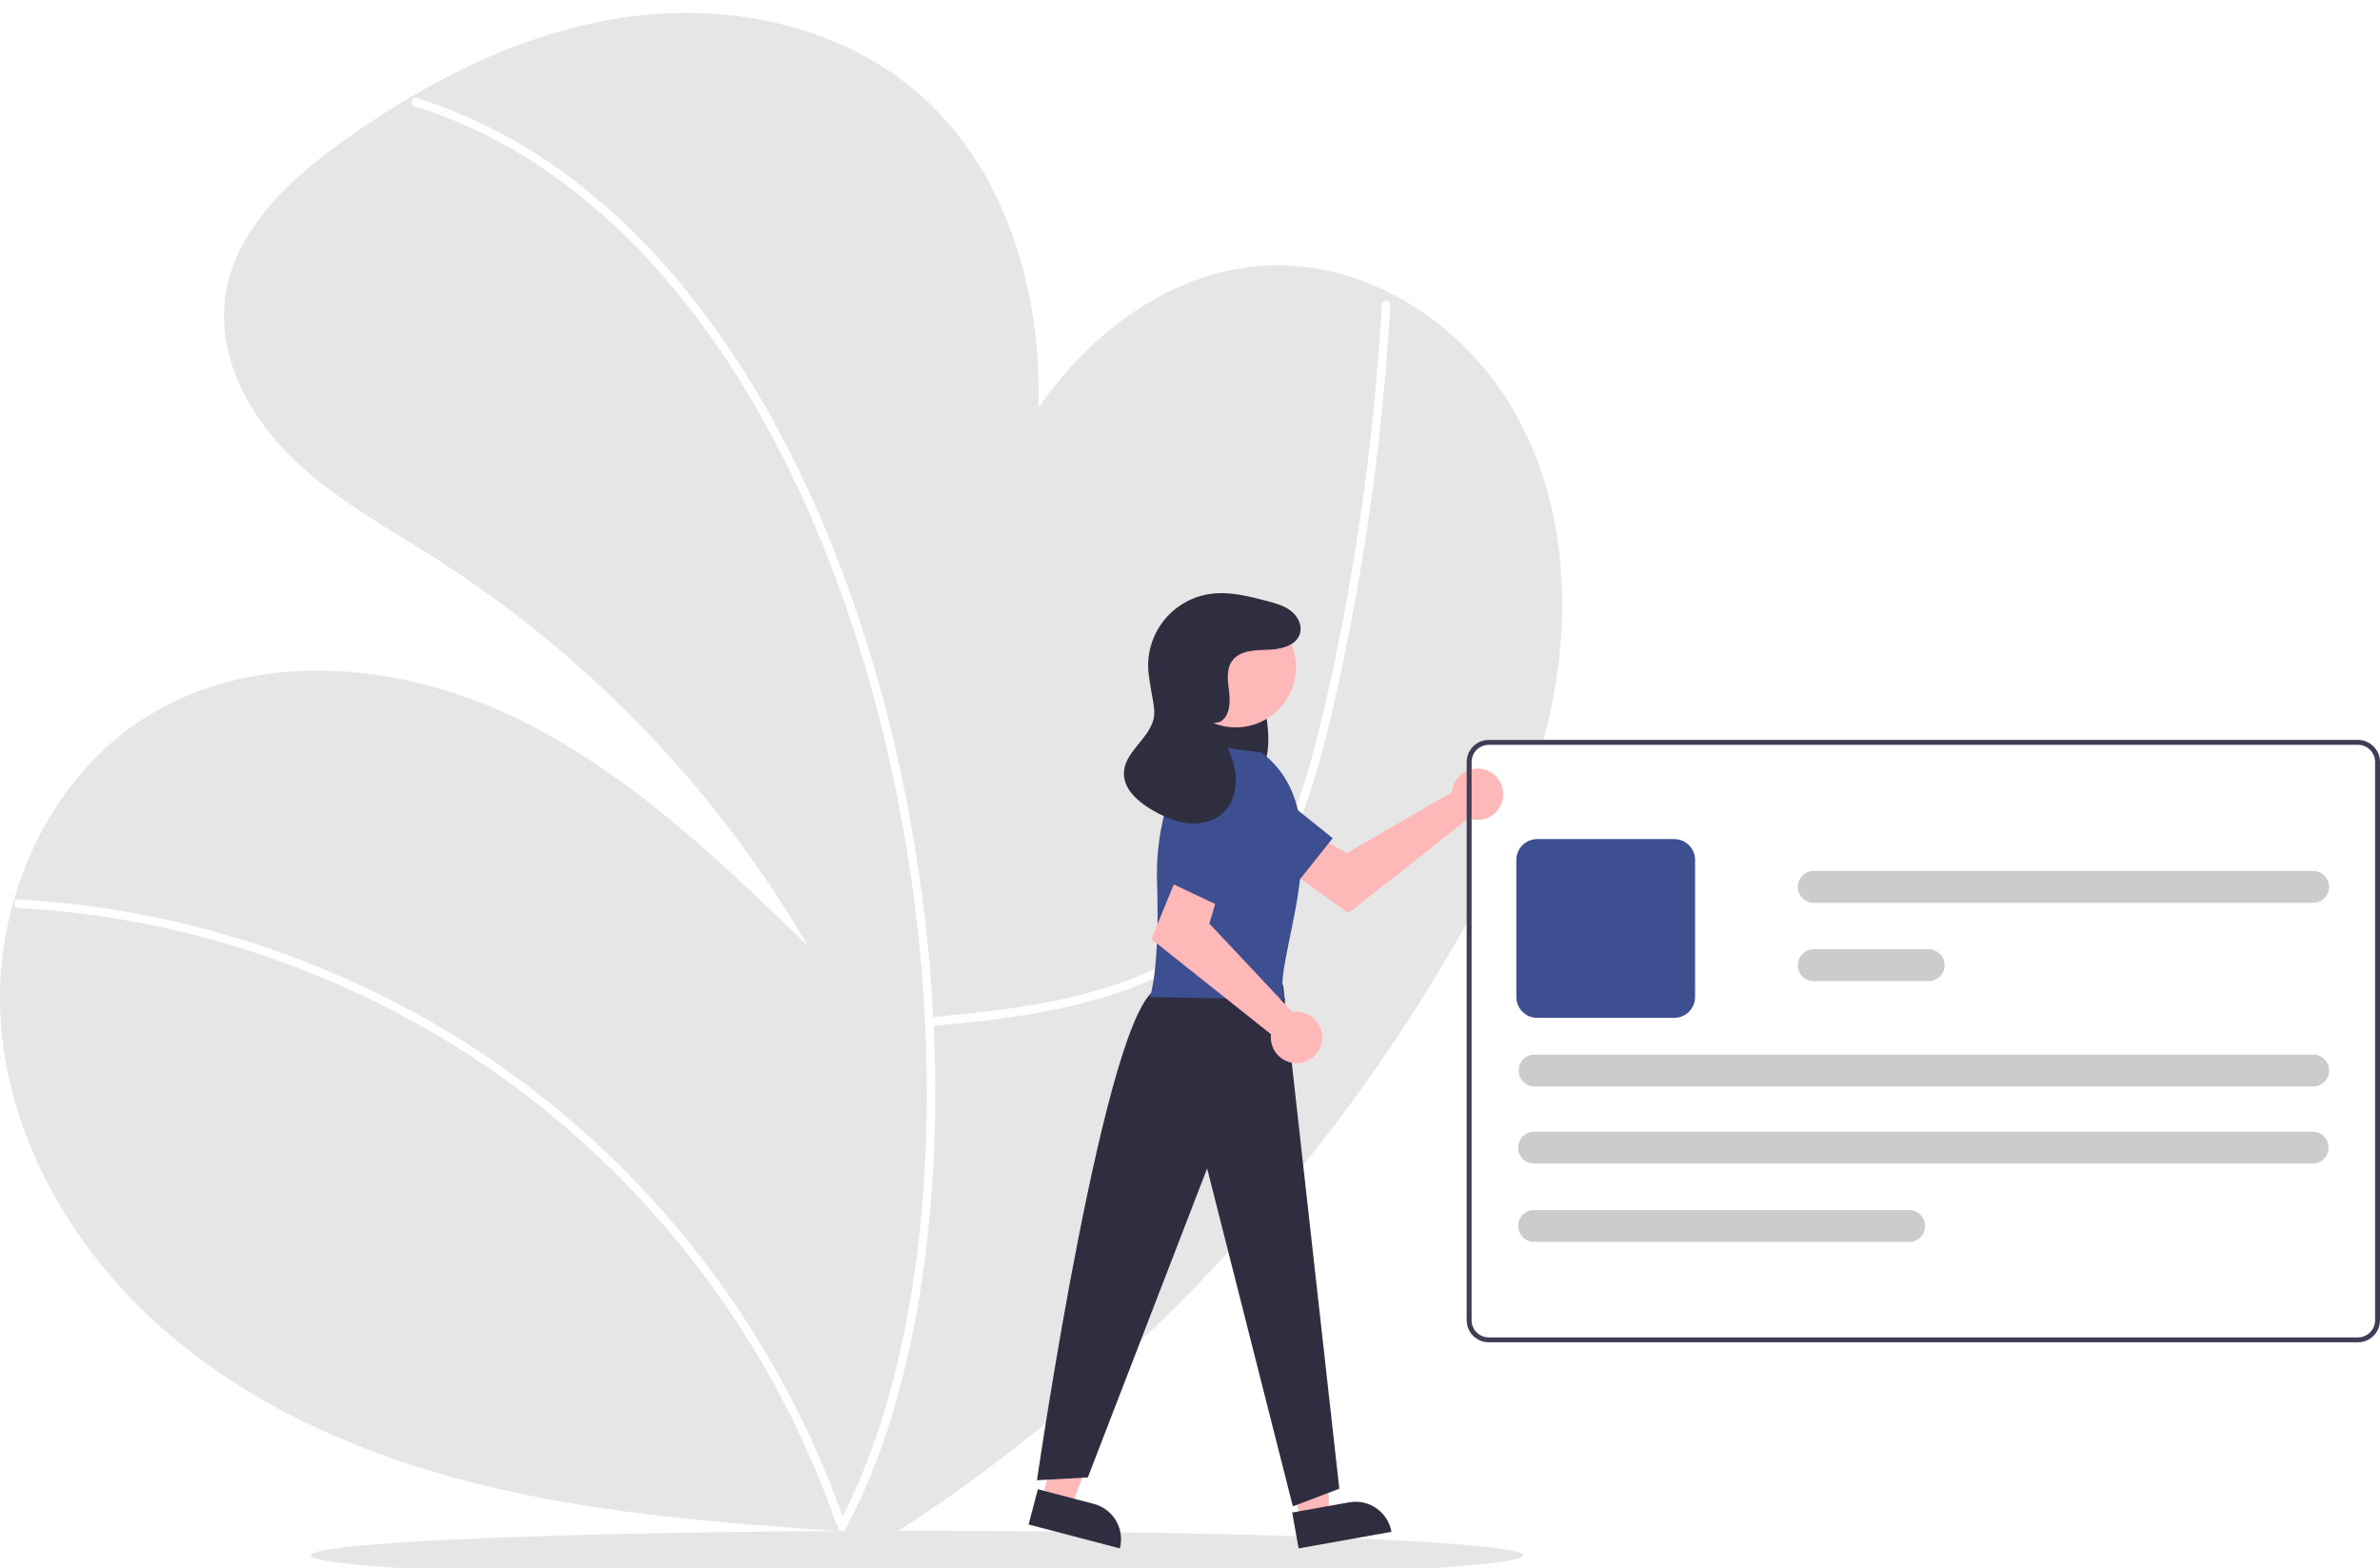 <svg width="736" height="485" viewBox="0 0 736 485" fill="none" xmlns="http://www.w3.org/2000/svg">
<g clip-path="url(#clip0)" filter="url(#filter0_i)">
<path d="M480.347 211.566C479.499 216.025 478.482 220.44 477.295 224.809C477.167 225.316 477.023 225.816 476.879 226.323H460.38C458.974 226.325 457.627 226.884 456.633 227.877C455.64 228.871 455.081 230.218 455.079 231.624V278.661C454.579 279.592 454.072 280.516 453.565 281.44C450.945 286.21 448.219 290.927 445.432 295.584C399.995 371.271 336.623 434.606 260.911 480L265.394 469.884C263.75 469.77 262.1 469.657 260.457 469.543C224.679 467.097 188.78 464.387 153.843 456.345C117.293 447.933 81.538 433.341 52.893 409.149C24.241 384.949 3.236 350.39 0.321 313C-0.651 300.15 0.648 287.229 4.16 274.829C10.876 250.963 25.551 229.488 46.722 216.783C79.978 196.83 123.358 200.897 158.416 217.494C193.467 234.085 221.999 261.548 249.856 288.535C221.73 240.303 182.569 199.427 135.587 169.261C120.019 159.296 103.497 150.422 90.261 137.512C77.033 124.609 67.272 106.519 69.612 88.188C72.27 67.395 89.299 51.615 106.359 39.447C113.174 34.586 120.208 29.974 127.462 25.734C147.929 13.74 170.07 4.691 193.452 1.337C225.126 -3.214 259.336 3.692 283.619 24.53C310.977 48.011 322.198 85.878 321.131 122.103C337.986 97.6 363.981 78.844 393.337 78.049C423.814 77.231 452.785 96.487 468.05 122.882C483.308 149.271 486.048 181.618 480.347 211.566Z" fill="#E6E6E6"/>
<path d="M287.52 313.329C305.371 311.757 321.861 309.921 339.158 305.026C355.925 300.281 372.06 292.339 383.996 279.37C396.834 265.422 403.764 247.306 408.653 229.273C411.379 219.219 413.619 209.024 415.733 198.826C418.026 187.761 420.064 176.647 421.846 165.484C425.393 143.264 427.925 120.913 429.443 98.432C429.626 95.703 429.794 92.973 429.947 90.242C430.042 88.557 427.422 88.563 427.327 90.242C426.08 112.402 423.838 134.477 420.599 156.465C417.404 178.067 413.315 199.577 408.127 220.792C403.732 238.766 398.041 257.019 386.769 271.981C376.199 286.011 360.932 295.18 344.448 300.662C327.674 306.24 309.987 308.467 292.459 310.123C290.309 310.326 289.672 310.52 287.52 310.709C285.854 310.856 285.838 313.477 287.52 313.329L287.52 313.329Z" fill="white"/>
<path d="M5.672 276.762C28.194 278.012 50.487 281.94 72.079 288.464C93.681 294.975 114.439 304.011 133.924 315.384C152.752 326.382 170.23 339.542 186.004 354.596C201.313 369.215 214.957 385.483 226.687 403.104C238.47 420.769 248.234 439.699 255.798 459.54C256.72 461.968 257.609 464.409 258.463 466.862C259.015 468.444 261.547 467.764 260.99 466.166C253.913 445.906 244.585 426.504 233.179 408.326C221.775 390.146 208.392 373.286 193.274 358.054C177.914 342.587 160.819 328.944 142.33 317.399C103.507 293.216 59.502 278.586 13.928 274.711C11.179 274.481 8.427 274.291 5.672 274.142C3.988 274.05 3.993 276.67 5.672 276.762L5.672 276.762Z" fill="white"/>
<path d="M128.17 28.805C142.57 33.385 156.22 40.055 168.681 48.601C181.415 57.394 193.028 67.708 203.264 79.314C214.05 91.522 223.64 104.738 231.901 118.779C240.663 133.605 248.276 149.081 254.67 165.071C261.255 181.488 266.793 198.305 271.251 215.421C275.784 232.741 279.324 250.305 281.854 268.027C284.372 285.562 285.896 303.226 286.418 320.932C286.945 337.864 286.444 354.812 284.919 371.683C283.525 387.423 280.978 403.04 277.3 418.407C274.033 432.287 269.429 445.817 263.553 458.809C262.191 461.757 260.747 464.665 259.22 467.532C258.427 469.02 260.688 470.345 261.482 468.854C267.976 456.445 273.161 443.394 276.955 429.912C281.211 414.904 284.295 399.588 286.182 384.102C288.272 367.301 289.291 350.384 289.23 333.453C289.193 315.667 288.134 297.897 286.059 280.232C283.984 262.346 280.902 244.591 276.829 227.052C272.766 209.484 267.612 192.187 261.396 175.26C255.406 158.874 248.234 142.945 239.936 127.598C232.033 112.953 222.823 99.053 212.419 86.065C202.537 73.699 191.257 62.52 178.802 52.751C166.792 43.36 153.521 35.705 139.378 30.011C135.922 28.635 132.418 27.391 128.867 26.279C127.254 25.771 126.565 28.3 128.17 28.805H128.17Z" fill="white"/>
<path d="M283.574 484.528C387.076 484.528 470.981 481.138 470.981 476.956C470.981 472.774 387.076 469.384 283.574 469.384C180.072 469.384 96.168 472.774 96.168 476.956C96.168 481.138 180.072 484.528 283.574 484.528Z" fill="#E6E6E6"/>
<path d="M449.15 239.793C449.057 240.202 448.996 240.617 448.968 241.035L416.441 259.8L408.535 255.249L400.106 266.283L417.02 278.338L454.129 249.062C455.642 249.623 457.29 249.709 458.854 249.309C460.418 248.91 461.823 248.044 462.882 246.826C463.941 245.609 464.605 244.098 464.785 242.494C464.965 240.89 464.652 239.27 463.888 237.848C463.124 236.426 461.946 235.271 460.51 234.535C459.073 233.8 457.447 233.519 455.847 233.73C454.247 233.941 452.749 234.634 451.553 235.717C450.357 236.801 449.518 238.222 449.15 239.793Z" fill="#FFB8B8"/>
<path d="M375.071 251.306L400.682 269.56L412.137 255.198L387.24 235.221C386.169 234.362 384.934 233.73 383.61 233.365C382.286 232.999 380.902 232.908 379.542 233.097C378.181 233.285 376.874 233.749 375.699 234.461C374.525 235.172 373.508 236.116 372.711 237.235C371.158 239.414 370.534 242.12 370.976 244.759C371.419 247.398 372.892 249.753 375.071 251.306Z" fill="#3D4F91"/>
<path d="M322.202 459.587L331.183 461.939L344.532 428.423L331.279 424.95L322.202 459.587Z" fill="#FFB8B8"/>
<path d="M346.316 474.816L318.094 467.421L320.951 456.517L338.269 461.055C341.161 461.813 343.634 463.688 345.143 466.269C346.652 468.85 347.074 471.924 346.316 474.816Z" fill="#2F2E41"/>
<path d="M402.028 465.981L411.167 464.348L409.219 428.323L395.732 430.732L402.028 465.981Z" fill="#FFB8B8"/>
<path d="M430.307 469.686L401.586 474.816L399.604 463.719L417.228 460.571C418.685 460.311 420.18 460.34 421.626 460.657C423.072 460.975 424.441 461.573 425.655 462.42C426.87 463.266 427.906 464.343 428.704 465.59C429.502 466.837 430.047 468.229 430.307 469.686Z" fill="#2F2E41"/>
<path d="M384.034 201.042C386.286 201.591 388.118 203.885 389.218 206.543C390.233 209.335 390.92 212.236 391.265 215.186C392.13 220.681 392.96 226.63 391.172 231.719C389.076 237.684 383.493 240.808 378.649 239.34C373.805 237.871 369.953 232.361 368.637 226.017C367.439 219.608 368.211 212.986 370.851 207.024C372.227 203.891 374.124 201.001 376.644 199.588C377.88 198.84 379.354 198.588 380.768 198.883C382.183 199.178 383.433 199.997 384.268 201.176" fill="#2F2E41"/>
<path d="M396.776 300.529L414.174 456.356L399.804 461.812L373.303 357.319L336.406 452.86L320.677 453.734C320.677 453.734 342.257 305.072 358.251 301.693L396.776 300.529Z" fill="#2F2E41"/>
<path d="M382.162 220.929C392.433 220.929 400.76 212.603 400.76 202.331C400.76 192.06 392.433 183.734 382.162 183.734C371.891 183.734 363.564 192.06 363.564 202.331C363.564 212.603 371.891 220.929 382.162 220.929Z" fill="#FFB8B8"/>
<path d="M390.144 228.731L370.046 226.11C370.046 226.11 356.939 241.838 357.813 268.926C358.687 296.014 355.628 304.315 355.628 304.315L397.532 305.072C391.475 296.743 416.811 248.905 390.144 228.731Z" fill="#3D4F91"/>
<path d="M400.94 308.858C400.521 308.861 400.103 308.897 399.689 308.966L373.979 281.596L376.6 272.858L363.93 267.178L356.065 286.402L393.056 315.826C392.857 317.428 393.151 319.052 393.897 320.482C394.644 321.913 395.809 323.082 397.236 323.835C398.664 324.588 400.286 324.888 401.889 324.696C403.491 324.504 404.997 323.829 406.206 322.76C407.415 321.691 408.271 320.28 408.658 318.713C409.045 317.146 408.947 315.499 408.375 313.99C407.803 312.481 406.786 311.181 405.458 310.265C404.129 309.348 402.554 308.857 400.94 308.858Z" fill="#FFB8B8"/>
<path d="M372.78 239.38L360.872 268.489L377.474 276.353L391.223 247.545C391.814 246.306 392.147 244.959 392.199 243.587C392.252 242.214 392.024 240.846 391.529 239.565C391.034 238.284 390.283 237.117 389.322 236.136C388.36 235.156 387.209 234.382 385.938 233.862C384.712 233.36 383.399 233.105 382.074 233.111C380.749 233.117 379.438 233.383 378.216 233.896C376.994 234.408 375.885 235.156 374.953 236.097C374.02 237.038 373.282 238.153 372.78 239.38Z" fill="#3D4F91"/>
<path d="M377.297 219.239C380.211 217.558 380.522 213.503 380.126 210.162C379.73 206.821 379.069 203.097 381.032 200.365C383.376 197.105 388.085 197.04 392.099 196.934C396.112 196.827 401 195.652 402.04 191.774C402.727 189.212 401.257 186.462 399.147 184.853C397.037 183.245 394.398 182.533 391.832 181.858C386.093 180.346 380.167 178.821 374.291 179.652C368.47 180.475 363.208 183.557 359.642 188.23C356.077 192.904 354.494 198.793 355.238 204.624C356.189 212.084 357.568 215.341 356.663 218.63C354.976 224.756 347.705 228.691 347.56 235.043C347.446 240.012 351.835 243.845 356.117 246.368C359.514 248.369 363.179 250.067 367.094 250.536C371.008 251.004 375.222 250.107 378.138 247.454C381.899 244.032 382.829 238.316 381.751 233.347C380.672 228.378 377.906 223.966 375.169 219.68" fill="#2F2E41"/>
<path d="M729.185 224.809H460.38C458.573 224.812 456.841 225.53 455.564 226.808C454.287 228.085 453.568 229.817 453.565 231.624V404.265C453.568 406.071 454.287 407.803 455.564 409.081C456.841 410.358 458.573 411.077 460.38 411.08H729.185C730.992 411.077 732.724 410.358 734.001 409.081C735.278 407.803 735.997 406.071 736 404.265V231.624C735.997 229.817 735.278 228.085 734.001 226.808C732.724 225.53 730.992 224.812 729.185 224.809ZM734.486 404.265C734.484 405.67 733.925 407.017 732.931 408.011C731.938 409.005 730.59 409.564 729.185 409.565H460.38C458.974 409.564 457.627 409.005 456.634 408.011C455.64 407.017 455.081 405.67 455.079 404.265V231.624C455.081 230.218 455.64 228.871 456.634 227.877C457.627 226.884 458.974 226.325 460.38 226.323H729.185C730.59 226.325 731.938 226.884 732.931 227.877C733.925 228.871 734.484 230.218 734.486 231.624V404.265Z" fill="#3F3D56"/>
<path d="M517.756 310.748H475.353C473.647 310.745 472.011 310.067 470.804 308.86C469.598 307.654 468.919 306.018 468.917 304.311V261.908C468.919 260.202 469.598 258.566 470.804 257.359C472.011 256.153 473.647 255.474 475.353 255.472H517.756C519.463 255.474 521.099 256.153 522.305 257.359C523.512 258.566 524.19 260.202 524.192 261.908V304.311C524.19 306.018 523.512 307.654 522.305 308.86C521.099 310.067 519.463 310.745 517.756 310.748Z" fill="#3D4F91"/>
<path d="M715.185 355.808H474.396C473.091 355.808 471.839 355.289 470.916 354.366C469.993 353.443 469.474 352.191 469.474 350.886C469.474 349.581 469.993 348.329 470.916 347.406C471.839 346.483 473.091 345.964 474.396 345.964H715.185C716.49 345.964 717.742 346.483 718.665 347.406C719.588 348.329 720.107 349.581 720.107 350.886C720.107 352.191 719.588 353.443 718.665 354.366C717.742 355.289 716.49 355.808 715.185 355.808Z" fill="#CCCCCC"/>
<path d="M715.347 331.956H474.558C473.252 331.956 472 331.438 471.077 330.515C470.154 329.592 469.636 328.34 469.636 327.034C469.636 325.729 470.154 324.477 471.077 323.554C472 322.631 473.252 322.113 474.558 322.113H715.347C716.652 322.113 717.904 322.631 718.827 323.554C719.75 324.477 720.268 325.729 720.268 327.034C720.268 328.34 719.75 329.592 718.827 330.515C717.904 331.438 716.652 331.956 715.347 331.956Z" fill="#CCCCCC"/>
<path d="M596.467 299.389H560.878C559.573 299.389 558.321 298.871 557.398 297.948C556.475 297.025 555.957 295.773 555.957 294.467C555.957 293.162 556.475 291.91 557.398 290.987C558.321 290.064 559.573 289.546 560.878 289.546H596.467C597.772 289.546 599.024 290.064 599.947 290.987C600.87 291.91 601.388 293.162 601.388 294.467C601.388 295.773 600.87 297.025 599.947 297.948C599.024 298.871 597.772 299.389 596.467 299.389Z" fill="#CCCCCC"/>
<path d="M715.347 275.166H560.878C559.573 275.166 558.321 274.648 557.398 273.725C556.475 272.802 555.957 271.55 555.957 270.244C555.957 268.939 556.475 267.687 557.398 266.764C558.321 265.841 559.573 265.323 560.878 265.323H715.347C716.652 265.323 717.904 265.841 718.827 266.764C719.75 267.687 720.269 268.939 720.269 270.244C720.269 271.55 719.75 272.802 718.827 273.725C717.904 274.648 716.652 275.166 715.347 275.166Z" fill="#CCCCCC"/>
<path d="M590.409 380.038H474.396C473.091 380.038 471.839 379.52 470.916 378.597C469.993 377.674 469.474 376.422 469.474 375.116C469.474 373.811 469.993 372.559 470.916 371.636C471.839 370.713 473.091 370.195 474.396 370.195H590.409C591.714 370.195 592.966 370.713 593.889 371.636C594.812 372.559 595.331 373.811 595.331 375.116C595.331 376.422 594.812 377.674 593.889 378.597C592.966 379.52 591.714 380.038 590.409 380.038Z" fill="#CCCCCC"/>
</g>
<defs>
<filter id="filter0_i" x="0" y="0" width="736" height="488.528" filterUnits="userSpaceOnUse" color-interpolation-filters="sRGB">
<feFlood flood-opacity="0" result="BackgroundImageFix"/>
<feBlend mode="normal" in="SourceGraphic" in2="BackgroundImageFix" result="shape"/>
<feColorMatrix in="SourceAlpha" type="matrix" values="0 0 0 0 0 0 0 0 0 0 0 0 0 0 0 0 0 0 127 0" result="hardAlpha"/>
<feOffset dy="4"/>
<feGaussianBlur stdDeviation="2"/>
<feComposite in2="hardAlpha" operator="arithmetic" k2="-1" k3="1"/>
<feColorMatrix type="matrix" values="0 0 0 0 0.231 0 0 0 0 0.247 0 0 0 0 0.298 0 0 0 0.25 0"/>
<feBlend mode="normal" in2="shape" result="effect1_innerShadow"/>
</filter>
<clipPath id="clip0">
<rect width="736" height="484.528" fill="white"/>
</clipPath>
</defs>
</svg>
